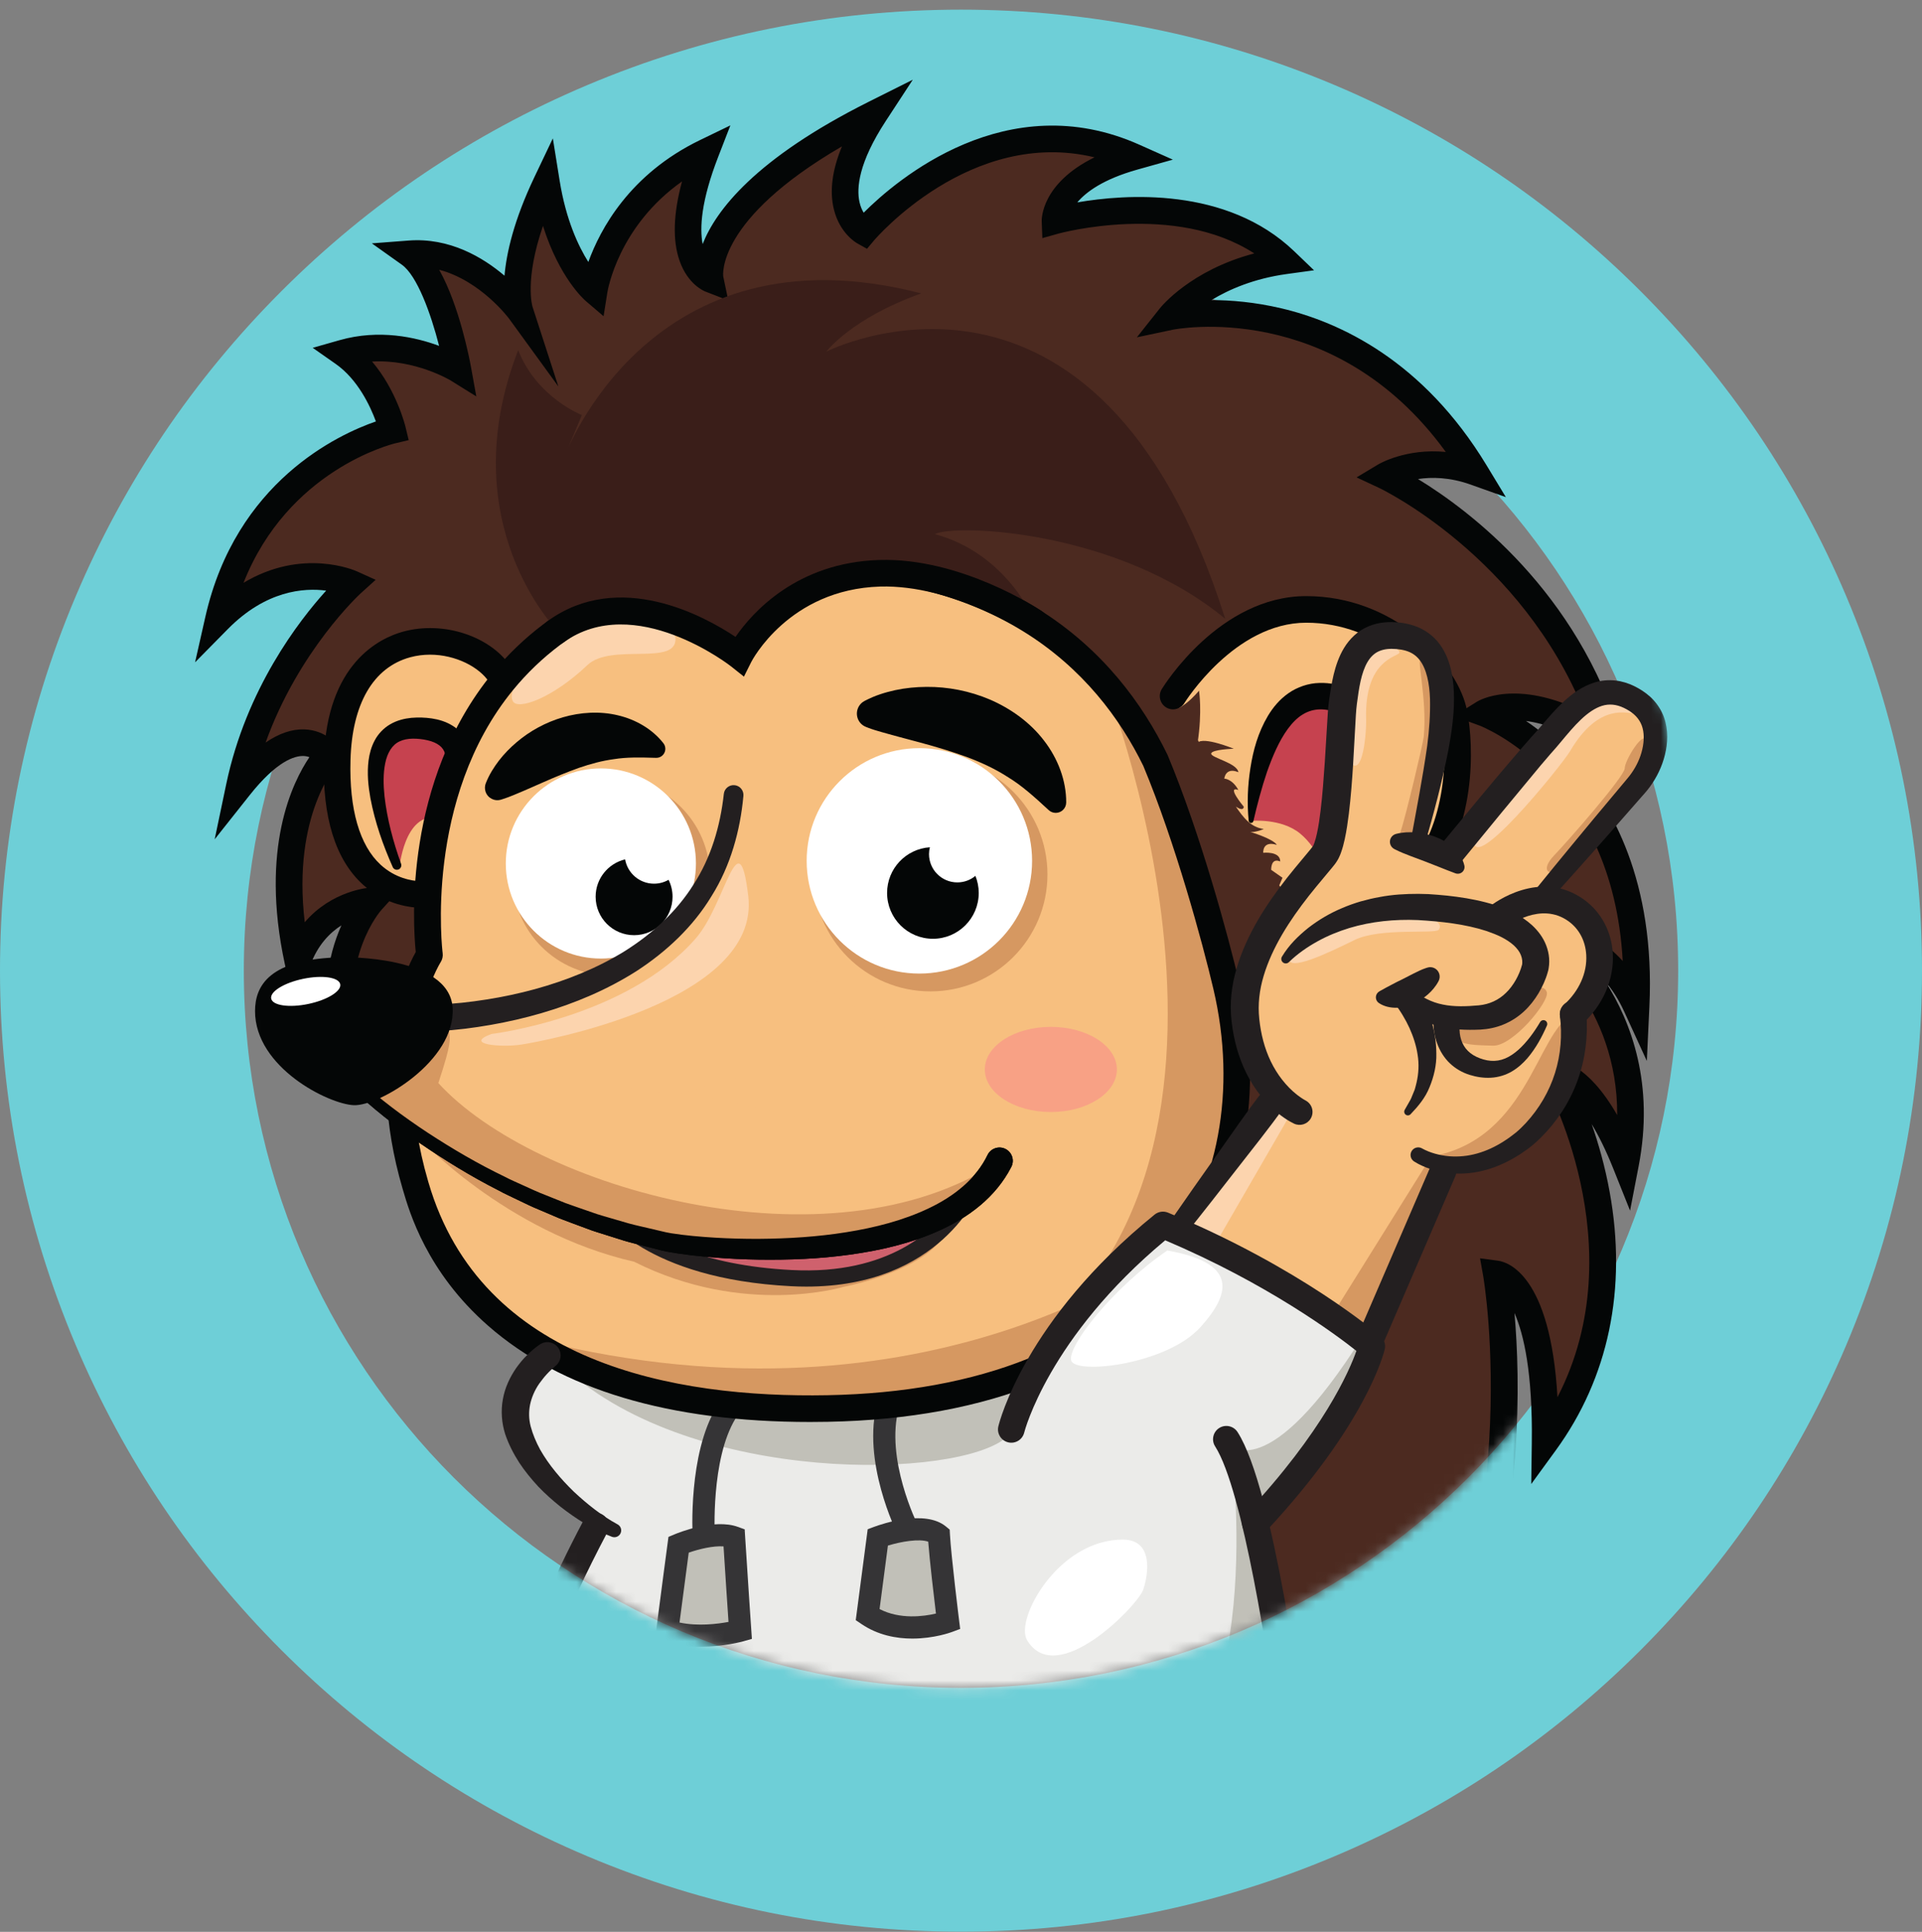 <svg width="195" height="196" viewBox="0 0 195 196" fill="none" xmlns="http://www.w3.org/2000/svg">
<rect x="0" y="0" width="195" height="196" fill="#808080" stroke="none"/>
<path d="M97.5 0.979C84.349 0.979 71.576 3.561 59.541 8.651C47.927 13.563 37.503 20.59 28.557 29.536C19.611 38.482 12.584 48.907 7.672 60.52C2.58 72.556 0 85.328 0 98.479C0 111.631 2.58 124.401 7.672 136.438C12.584 148.051 19.611 158.476 28.557 167.422C37.503 176.368 47.927 183.394 59.541 188.306C71.576 193.397 84.349 195.979 97.5 195.979C110.651 195.979 123.422 193.397 135.458 188.306C147.071 183.394 157.496 176.368 166.442 167.422C175.388 158.476 182.415 148.051 187.327 136.438C192.418 124.401 194.999 111.631 194.999 98.479C194.999 85.328 192.418 72.556 187.327 60.52C182.415 48.907 175.388 38.482 166.442 29.536C157.496 20.59 147.071 13.563 135.458 8.651C123.422 3.561 110.651 0.979 97.5 0.979ZM97.5 25.716C137.685 25.716 170.262 58.293 170.262 98.479C170.262 138.665 137.685 171.241 97.5 171.241C57.314 171.241 24.737 138.665 24.737 98.479C24.737 58.293 57.314 25.716 97.5 25.716Z" fill="#6ECFD7"/>
<mask id="mask0_47_149" style="mask-type:luminance" maskUnits="userSpaceOnUse" x="16" y="5" width="156" height="167">
<path d="M170.261 98.479C170.261 104.643 169.495 110.629 168.052 116.346C166.034 124.342 164.502 152.299 156.912 154.901C151.553 156.738 155.894 141.946 154.6 143.583C141.272 160.432 120.649 171.241 97.499 171.241C57.314 171.241 24.737 138.665 24.737 98.479C22.098 89.547 -15.542 9.675 95.591 5.54C161.505 8.527 175.285 81.883 170.261 98.479Z" fill="white"/>
</mask>
<g mask="url(#mask0_47_149)">
<path d="M51.47 105.67C51.47 105.67 43.533 97.226 35.535 108.048C32.145 97.537 37.714 91.392 37.714 91.392C37.714 91.392 32.301 91.725 30.208 97.484C27.085 82.966 33.276 76.587 33.276 76.587C33.276 76.587 30.291 72.243 24.273 79.835C26.94 67.113 35.68 59.207 35.68 59.207C35.68 59.207 28.831 56.104 22.15 62.88C25.746 46.969 39.836 43.653 39.836 43.653C39.836 43.653 38.585 38.442 34.824 35.811C40.983 34.061 46.456 37.467 46.456 37.467C46.456 37.467 44.747 28.026 41.548 25.752C48.173 25.245 52.749 31.548 52.749 31.548C52.749 31.548 51.241 27.357 55.445 18.53C56.716 26.432 60.283 29.491 60.283 29.491C60.283 29.491 61.694 20.225 71.605 15.429C67.318 26.487 72.058 28.325 72.058 28.325C72.058 28.325 70.461 20.689 88.743 11.532C82.704 20.766 87.647 23.521 87.647 23.521C87.647 23.521 99.754 9.091 115.033 15.908C106.877 18.198 107.037 22.398 107.037 22.398C107.037 22.398 121.812 18.256 130.371 26.466C122.337 27.573 118.726 32.129 118.726 32.129C118.726 32.129 137.669 28.121 149.658 47.894C144.327 45.996 140.504 48.287 140.504 48.287C140.504 48.287 157.464 56.175 163.245 75.302C154.867 69.651 150.555 72.34 150.555 72.34C150.555 72.34 167.107 78.393 165.995 102.033C162.828 95.13 156.884 94.812 156.884 94.812C156.884 94.812 167.84 102.972 164.928 118.059C161.252 108.862 157.805 108.951 157.805 108.951C157.805 108.951 169.306 129.121 156.759 146.343C156.971 129.931 151.813 129.246 151.813 129.246C151.813 129.246 157.283 159.994 139.828 184.178C140.464 176.624 137.184 172.249 137.184 172.249C137.184 172.249 138.502 186.878 126.449 195.038C129.277 186.517 126.016 184.834 126.016 184.834C126.016 184.834 90.43 110.317 51.47 105.67Z" fill="#4C2A20"/>
<path d="M127.08 183.939C127.926 184.636 129.505 186.627 128.743 191.437C136.713 183.659 135.851 172.493 135.84 172.367L135.43 167.662L138.263 171.439C138.379 171.594 140.569 174.579 141.13 179.794C155.156 156.973 150.535 129.769 150.484 129.482L150.161 127.665L151.99 127.908C152.943 128.035 157.306 129.303 158.016 141.754C165.969 126.36 156.736 109.799 156.633 109.62L155.517 107.662L157.771 107.602C158.383 107.587 161.036 107.845 164.075 113.13C164.136 102.094 156.447 96.17 156.077 95.891L152.534 93.228L156.957 93.464C157.173 93.476 161.225 93.745 164.636 97.498C163.608 78.778 150.236 73.66 150.091 73.607L147.494 72.658L149.841 71.195C150.021 71.082 153.813 68.82 160.754 72.275C154.381 56.421 140.088 49.581 139.934 49.51L137.635 48.434L139.811 47.129C139.952 47.045 142.656 45.466 146.685 45.852C135.326 30.216 119.176 33.413 119.005 33.449L115.343 34.223L117.669 31.29C117.809 31.113 120.81 27.411 127.254 25.713C119.203 20.483 107.53 23.661 107.401 23.697L105.754 24.159L105.689 22.449C105.681 22.268 105.617 18.627 111.046 15.962C98.485 12.931 88.786 24.262 88.681 24.387L87.964 25.242L86.991 24.699C86.809 24.598 85.193 23.637 84.603 21.241C84.149 19.4 84.425 17.262 85.421 14.853C72.613 22.298 73.366 27.988 73.378 28.048L73.887 30.481L71.57 29.583C71.39 29.513 69.782 28.831 68.952 26.472C68.222 24.402 68.305 21.698 69.196 18.406C62.758 22.955 61.665 29.39 61.616 29.698L61.238 32.084L59.404 30.516C59.274 30.404 56.749 28.185 55.09 22.921C53.199 28.407 54.015 31.079 54.025 31.111L56.649 39.208L51.656 32.34C51.623 32.295 48.78 28.478 44.559 27.37C46.609 31.025 47.642 36.45 47.783 37.227L48.325 40.221L45.742 38.613C45.702 38.587 42.138 36.434 37.749 36.682C40.221 39.582 41.103 43.15 41.148 43.337L41.465 44.655L40.146 44.966C39.658 45.082 29.215 47.717 24.708 59.13C30.684 55.549 35.973 57.859 36.236 57.978L38.111 58.827L36.585 60.208C36.513 60.273 30.293 66.007 26.948 75.338C28.303 74.407 29.622 73.959 30.884 74.003C33.127 74.079 34.266 75.645 34.389 75.823L35.014 76.734L34.245 77.527C34.199 77.576 29.619 82.573 30.919 93.567C33.678 90.333 37.429 90.058 37.631 90.045L40.941 89.841L38.714 92.297C38.53 92.503 34.542 97.114 36.174 105.18C38.536 102.699 41.111 101.362 43.854 101.201C47.925 100.961 51.047 103.436 52.084 104.388C68.504 106.562 86.12 120.63 104.449 146.208C117.156 163.941 125.841 181.401 127.08 183.939ZM123.918 198.382L125.168 194.613C127.36 188.011 125.608 186.23 125.361 186.019L124.892 185.84L124.797 185.415C124.709 185.229 115.778 166.645 102.233 147.749C89.836 130.456 70.939 109.35 51.31 107.01L50.822 106.951L50.489 106.596C50.411 106.515 47.621 103.663 43.991 103.896C41.41 104.057 38.93 105.724 36.62 108.85L35.058 110.964L34.251 108.462C32.134 101.898 33.285 96.918 34.637 93.882C33.457 94.636 32.225 95.885 31.476 97.945L29.875 102.352L28.889 97.768C26.37 86.061 29.673 79.354 31.393 76.818C31.21 76.75 30.995 76.703 30.747 76.7C29.893 76.693 28.092 77.189 25.331 80.673L21.78 85.153L22.952 79.558C24.982 69.88 30.336 62.963 33.093 59.923C30.825 59.624 26.975 59.909 23.111 63.828L19.792 67.194L20.834 62.584C23.935 48.861 34.332 44.074 38.137 42.758C37.562 41.195 36.3 38.49 34.05 36.916L31.725 35.288L34.456 34.512C38.475 33.369 42.187 34.212 44.55 35.09C43.713 31.811 42.319 27.955 40.765 26.852L37.726 24.691L41.444 24.406C45.62 24.084 49.011 26.122 51.185 27.973C51.383 25.661 52.135 22.342 54.227 17.951L56.09 14.04L56.777 18.316C57.419 22.312 58.684 24.986 59.691 26.581C60.889 23.263 63.88 17.668 71.017 14.214L74.102 12.721L72.864 15.916C71.132 20.382 70.973 23.119 71.288 24.765C72.617 21.367 76.616 16.096 88.139 10.325L92.61 8.087L89.873 12.271C87.096 16.516 86.887 19.091 87.202 20.504C87.301 20.952 87.459 21.306 87.625 21.579C90.956 18.25 102.142 8.679 115.583 14.676L118.993 16.197L115.398 17.206C111.939 18.177 110.187 19.478 109.299 20.533C114.111 19.701 124.44 18.909 131.305 25.492L133.317 27.423L130.554 27.802C127.205 28.264 124.677 29.372 122.913 30.444C124.846 30.45 127.288 30.642 130.006 31.283C135.945 32.684 144.377 36.58 150.813 47.194L152.779 50.437L149.206 49.165C147.081 48.407 145.243 48.391 143.865 48.601C149.057 51.767 160.021 59.975 164.537 74.912L165.634 78.541L162.491 76.421C159.234 74.224 156.674 73.39 154.826 73.147C156.282 74.136 158.002 75.528 159.698 77.421C163.514 81.687 167.939 89.429 167.343 102.097L167.082 107.639L164.769 102.596C164.213 101.384 163.566 100.399 162.886 99.599C165.521 103.738 167.853 110.021 166.252 118.313L165.381 122.828L163.675 118.558C162.913 116.652 162.173 115.184 161.489 114.054C162.164 115.987 162.839 118.325 163.314 120.948C165.092 130.735 163.202 139.791 157.849 147.139L155.356 150.563L155.409 146.326C155.5 139.3 154.605 135.385 153.654 133.215C153.947 136.55 154.174 141.649 153.711 147.746C152.956 157.689 150.123 172.221 140.922 184.967L138.076 188.911L138.484 184.064C138.668 181.888 138.501 179.992 138.184 178.415C137.332 183.656 134.741 191.053 127.205 196.156L123.918 198.382Z" fill="#040606"/>
<path d="M43.422 90.738C43.422 90.738 33.809 91.936 34.211 77.089C34.612 62.241 47.585 63.445 50.796 68.528C54.008 73.611 43.422 90.738 43.422 90.738Z" fill="#F7BF7F"/>
<path d="M43.628 66.42C42.957 66.42 42.275 66.505 41.604 66.688C37.86 67.718 35.713 71.424 35.559 77.126C35.424 82.102 36.48 85.768 38.613 87.732C40.1 89.101 41.773 89.371 42.653 89.409C46.781 82.568 51.501 72.171 49.655 69.249C48.669 67.687 46.233 66.42 43.628 66.42ZM42.931 92.109C41.734 92.109 39.125 91.841 36.834 89.762C34.039 87.226 32.702 82.95 32.862 77.053C33.125 67.268 38.563 64.726 40.888 64.086C45.044 62.944 49.897 64.579 51.937 67.807C55.422 73.325 46.411 88.469 44.569 91.448L44.23 91.998L43.588 92.077C43.552 92.082 43.314 92.109 42.931 92.109Z" fill="#040606"/>
<path d="M44.474 82.951C44.474 82.951 49.986 72.716 42.504 73.879C33.318 75.305 40.498 88.236 40.498 88.236C40.498 88.236 40.961 82.346 44.474 82.951Z" fill="#C6424F"/>
<path d="M39.847 87.973C38.853 85.733 38.046 83.436 37.581 80.985C37.362 79.758 37.226 78.488 37.393 77.15C37.482 76.485 37.657 75.793 38.011 75.132C38.354 74.469 38.925 73.863 39.605 73.474C40.286 73.079 41.031 72.9 41.736 72.83C42.453 72.773 43.102 72.789 43.806 72.891C44.5 72.994 45.241 73.204 45.945 73.646C46.649 74.08 47.256 74.811 47.556 75.601C47.869 76.393 47.932 77.183 47.908 77.91C47.879 78.642 47.755 79.326 47.59 79.982C47.421 80.637 47.209 81.265 46.966 81.875C46.715 82.495 46.468 83.052 46.118 83.691C45.702 84.454 44.746 84.735 43.984 84.319C43.22 83.902 42.939 82.947 43.356 82.184L43.424 82.07L43.435 82.052C43.698 81.658 43.99 81.139 44.227 80.662C44.47 80.174 44.684 79.676 44.857 79.179C45.202 78.197 45.363 77.165 45.157 76.474C45.056 76.129 44.887 75.867 44.591 75.635C44.296 75.405 43.875 75.221 43.391 75.11C42.913 74.995 42.354 74.937 41.873 74.941C41.383 74.951 40.926 75.035 40.549 75.216C39.793 75.553 39.293 76.383 39.084 77.432C38.869 78.471 38.89 79.63 39.011 80.775C39.268 83.077 39.891 85.404 40.684 87.618L40.691 87.635C40.775 87.873 40.653 88.132 40.416 88.217C40.191 88.297 39.943 88.189 39.847 87.973Z" fill="#040606"/>
<path d="M38.303 163.246C33.479 163.092 31.642 170.824 31.413 176.183C31.182 181.542 39.374 182.307 42.283 182.154C44.121 183.73 52.618 182.971 52.618 182.971L56.208 165.465C56.208 165.465 56.782 162.978 50.865 162.387L52.428 162.306C52.428 162.306 50.857 156.777 47.221 156.584C43.585 156.394 37.805 163.053 37.805 163.053L38.303 163.246Z" fill="#F7BF7F"/>
<path d="M41.893 169.284C41.997 168.4 42.187 167.639 42.458 166.844C42.728 166.062 43.085 165.298 43.556 164.583C44.025 163.869 44.619 163.208 45.331 162.676C46.046 162.147 46.873 161.751 47.733 161.537C48.59 161.322 49.475 161.272 50.316 161.322L51.514 161.425C51.917 161.488 52.318 161.526 52.724 161.61C53.534 161.765 54.359 161.99 55.185 162.396C55.391 162.505 55.597 162.606 55.799 162.758C55.9 162.83 56.002 162.895 56.102 162.975L56.393 163.24C56.77 163.615 57.121 164.116 57.268 164.754C57.305 164.912 57.325 165.077 57.33 165.257C57.331 165.344 57.331 165.437 57.317 165.547L57.305 165.64L57.29 165.721L57.276 165.791L57.169 166.354L56.953 167.48L56.523 169.731L55.662 174.236L53.94 183.242C53.827 183.833 53.339 184.257 52.77 184.313L52.738 184.315L52.737 184.316C51.821 184.392 50.943 184.44 50.042 184.472C49.147 184.503 48.247 184.513 47.34 184.492C46.431 184.471 45.515 184.421 44.569 184.294C44.095 184.227 43.612 184.143 43.102 184.003C42.592 183.847 42.048 183.692 41.405 183.179L42.354 183.503C40.711 183.568 39.166 183.434 37.588 183.137C36.023 182.827 34.437 182.363 32.944 181.409C32.203 180.934 31.496 180.292 30.954 179.479C30.422 178.657 30.108 177.662 30.067 176.708C30.066 176.481 30.058 176.211 30.069 176.021L30.102 175.438C30.128 175.05 30.159 174.663 30.2 174.277C30.279 173.505 30.385 172.735 30.521 171.968C30.796 170.435 31.18 168.907 31.778 167.406C32.388 165.921 33.179 164.393 34.627 163.186C35.344 162.59 36.274 162.133 37.255 161.971C37.5 161.941 37.747 161.899 37.991 161.902L38.355 161.897L38.648 161.911C39.037 161.926 39.429 161.95 39.824 161.986C40.613 162.059 41.409 162.163 42.231 162.367C42.642 162.464 43.062 162.6 43.496 162.777C43.714 162.872 43.934 162.976 44.169 163.121C44.284 163.188 44.408 163.276 44.532 163.371L44.736 163.549C44.824 163.644 44.85 163.641 45.035 163.909C45.43 164.54 45.238 165.373 44.606 165.767C43.974 166.163 43.142 165.971 42.747 165.339C42.878 165.53 42.839 165.46 42.861 165.49L42.854 165.484L42.757 165.421C42.675 165.37 42.559 165.313 42.437 165.26C42.181 165.158 41.894 165.058 41.579 164.986C40.957 164.831 40.274 164.738 39.582 164.674C39.237 164.642 38.887 164.621 38.532 164.607L38.268 164.595L38.074 164.599C37.944 164.593 37.823 164.623 37.7 164.632C37.214 164.719 36.757 164.927 36.329 165.279C35.465 165.981 34.783 167.157 34.283 168.411C33.778 169.675 33.427 171.047 33.178 172.44C33.054 173.138 32.956 173.844 32.885 174.551C32.847 174.905 32.818 175.26 32.795 175.614L32.766 176.144C32.756 176.326 32.767 176.428 32.762 176.574C32.79 177.107 32.946 177.574 33.215 178.005C33.503 178.428 33.906 178.822 34.417 179.148C35.437 179.808 36.753 180.228 38.099 180.487C39.443 180.745 40.882 180.863 42.212 180.807L42.269 180.804C42.61 180.791 42.928 180.917 43.161 181.13C43.204 181.17 43.502 181.32 43.829 181.404C44.163 181.496 44.545 181.566 44.936 181.62C45.725 181.727 46.561 181.775 47.401 181.794C48.244 181.814 49.096 181.803 49.95 181.775C50.799 181.745 51.669 181.696 52.498 181.628L52.499 181.627L51.297 182.701L53.261 173.727L54.243 169.241L54.733 166.998L54.979 165.876L55.102 165.315L55.118 165.245L55.12 165.23L55.116 165.255L55.112 165.277V165.281L55.106 165.216C55.086 165.103 55.003 164.941 54.845 164.775L54.717 164.649L54.555 164.528C54.456 164.443 54.318 164.375 54.188 164.301C53.649 164.017 52.993 163.803 52.306 163.656C51.966 163.575 51.604 163.532 51.254 163.466L50.169 163.345C49.484 163.285 48.824 163.31 48.193 163.449C47.563 163.588 46.979 163.852 46.452 164.216C45.929 164.585 45.468 165.063 45.083 165.617C44.697 166.17 44.382 166.792 44.136 167.448C43.89 168.093 43.698 168.823 43.607 169.457L43.599 169.506C43.531 169.977 43.095 170.303 42.625 170.235C42.162 170.169 41.84 169.745 41.893 169.284Z" fill="#231F20"/>
<path d="M37.804 164.403C37.491 164.403 37.176 164.295 36.921 164.073C36.358 163.584 36.298 162.732 36.786 162.17C37.41 161.449 42.928 155.233 47.079 155.233L47.292 155.238C51.839 155.478 53.65 161.674 53.725 161.938C53.928 162.655 53.512 163.401 52.795 163.604C52.081 163.808 51.333 163.392 51.128 162.675C51.116 162.631 49.732 158.068 47.15 157.932L47.056 157.93C44.975 157.93 41.012 161.418 38.824 163.938C38.558 164.245 38.182 164.403 37.804 164.403Z" fill="#231F20"/>
<path d="M81.946 207.15L73.128 230.576L48.401 229.619C48.401 229.619 43.157 227.859 43.885 222.5C44.612 217.14 49.233 210.495 56.21 208.99C56.836 204.746 58.334 194.576 58.334 194.576L56.21 188.49C56.21 188.49 44.871 182.83 52.608 178.166C53.342 171.752 56.075 161.491 60.047 155.555C59.08 152.489 51.2 149.388 52.557 141.81C53.913 134.232 80.325 126.192 80.325 126.192L117.99 124.279L139.177 136.585C139.177 136.585 136.555 145.528 128.019 153.831C127.678 155.899 130.695 173.198 130.695 173.198H133.148C133.148 173.198 136.883 177.494 130.946 181.872C131.078 185.519 131.563 186.136 128.165 194.576C128.784 200.834 129.55 207.15 129.55 207.15L131.471 208.99C131.471 208.99 141.323 210.362 143.264 221.159C145.205 231.954 132.462 229.98 132.462 229.98L114.259 230.576L105.301 207.15C105.301 207.15 103.204 209.6 81.946 207.15Z" fill="#F7BF7F"/>
<path d="M56.166 188.418C56.166 188.418 44.827 182.757 52.564 178.095C53.298 171.68 56.032 161.419 60.003 155.483C59.037 152.417 51.157 149.316 52.513 141.738C53.869 134.159 80.281 126.12 80.281 126.12L117.946 124.206L139.133 136.513C139.133 136.513 136.511 145.456 127.975 153.759C127.635 155.827 130.651 173.125 130.651 173.125H133.104C133.104 173.125 136.839 177.422 130.902 181.8C113.636 200.844 56.166 188.418 56.166 188.418Z" fill="#EBEBE9"/>
<path d="M57.326 138.823C57.326 138.823 72.854 145.324 84.797 143.593C96.739 141.861 103.193 141.041 103.986 140.532C104.194 141.611 108.148 140.361 102.179 145.771C97.428 150.078 70.443 150.767 57.326 138.823Z" fill="#C1C0B8"/>
<path d="M43.574 96.886C43.574 96.886 37.881 105.656 42.129 120.181C43.306 124.206 48.523 143.571 83.971 142.902C119.419 142.233 128.989 119.467 124.421 100.031C123.472 95.994 120.669 85.399 117.227 77.153C112.166 66.77 101.193 55.734 77.406 57.293C38.624 59.834 43.574 96.886 43.574 96.886Z" fill="#F7BF7F"/>
<path d="M70.279 156.013C70.258 155.667 69.808 147.496 72.704 142.75L74.624 143.921C72.097 148.063 72.519 155.802 72.524 155.879L70.279 156.013Z" fill="#353436"/>
<path d="M91.104 155.735C90.952 155.43 87.367 148.213 89.034 142.242L91.2 142.846C89.764 147.987 93.079 154.656 93.112 154.723L91.104 155.735Z" fill="#353436"/>
<path d="M54.481 135.939C54.481 135.939 59.787 142.64 79.17 142.918C113.849 143.417 119.019 126.598 119.019 126.598C119.019 126.598 94.65 146.021 54.481 135.939Z" fill="#D69861"/>
<path d="M58.525 64.215C61.688 62.464 68.429 63.198 68.53 64.735C68.721 67.642 62.003 65.186 59.598 67.476C56.063 70.841 52.445 72.139 52.008 71.1C51.25 69.297 55.517 65.881 58.525 64.215Z" fill="#FCD4AE"/>
<path d="M97.945 140.459C97.945 140.459 116.007 141.64 122.362 123.326C131.809 96.096 112.112 69.334 112.112 69.334C112.112 69.334 133.461 123.326 97.945 140.459Z" fill="#D69861"/>
<path d="M44.708 97.618C44.653 97.704 39.421 106.116 43.424 119.802L43.467 119.952C48.822 138.335 68.435 141.847 83.946 141.553C99.489 141.259 111.254 136.537 117.968 127.896C123.635 120.601 125.509 110.557 123.107 100.34C121.99 95.586 119.236 85.477 115.998 77.71C111.328 68.156 100.858 57.107 77.494 58.639C66.195 59.379 57.64 63.197 52.07 69.986C42.971 81.076 44.891 96.554 44.912 96.709C44.953 97.026 44.88 97.349 44.708 97.618ZM82.186 144.269C67.898 144.269 56.914 140.986 49.517 134.501C43.309 129.058 41.542 122.991 40.877 120.707L40.834 120.561C36.943 107.258 41.056 98.603 42.181 96.59C41.893 93.749 40.944 79.31 49.968 68.294C56.031 60.893 65.232 56.738 77.318 55.946C102.203 54.317 113.416 66.257 118.441 76.562L118.473 76.633C121.785 84.568 124.596 94.88 125.734 99.723C128.323 110.737 126.269 121.61 120.099 129.551C112.867 138.858 100.383 143.942 83.997 144.251C83.388 144.263 82.784 144.269 82.186 144.269Z" fill="#040606"/>
<path d="M119.019 70.623C119.019 70.623 124.407 61.829 132.526 61.829C140.424 61.829 146.369 67.725 147.439 72.007C148.509 76.287 149.178 93.275 132.19 94.078" fill="#F7BF7F"/>
<path d="M132.189 95.427C131.473 95.427 130.876 94.863 130.842 94.14C130.806 93.396 131.381 92.764 132.126 92.729C137.181 92.49 140.98 90.707 143.416 87.431C147.085 82.496 146.829 75.128 146.13 72.334C145.194 68.592 139.812 63.178 132.526 63.178C125.247 63.178 120.219 71.245 120.168 71.326C119.78 71.962 118.949 72.162 118.314 71.772C117.678 71.382 117.478 70.552 117.868 69.917C118.104 69.532 123.753 60.479 132.526 60.479C141.283 60.479 147.574 66.984 148.748 71.679C149.384 74.222 150.168 82.872 145.581 89.041C142.64 92.998 138.156 95.145 132.253 95.425L132.189 95.427Z" fill="#040606"/>
<path d="M134.727 88.994C138.87 88.191 141.821 83.911 141.955 80.656C142.088 77.401 140.46 71.412 134.727 70.669C127.508 69.732 126.928 83.287 126.928 83.287C126.928 83.287 129.983 82.974 131.922 84.58C133.861 86.185 134.727 88.994 134.727 88.994Z" fill="#C6424F"/>
<path d="M126.689 83.277C126.51 81.492 126.583 79.705 126.863 77.915C127.142 76.129 127.633 74.326 128.64 72.628C129.147 71.787 129.812 70.966 130.717 70.336C131.613 69.703 132.753 69.315 133.859 69.291C134.41 69.272 134.961 69.324 135.443 69.433C135.691 69.485 135.942 69.52 136.187 69.591L136.919 69.833C137.167 69.904 137.397 70.022 137.631 70.135C137.86 70.254 138.104 70.348 138.319 70.492L138.966 70.921C139.184 71.061 139.365 71.246 139.564 71.409C139.762 71.573 139.953 71.743 140.119 71.937C140.29 72.125 140.47 72.307 140.63 72.503C140.932 72.905 141.233 73.31 141.47 73.745C141.967 74.602 142.35 75.506 142.609 76.432C142.878 77.356 143.043 78.302 143.095 79.26L143.115 79.984L143.087 80.718C143.055 80.974 143.03 81.232 142.988 81.482C142.933 81.728 142.884 81.975 142.822 82.217C142.556 83.177 142.125 84.05 141.614 84.854C141.102 85.658 140.49 86.388 139.793 87.024C138.423 88.309 136.643 89.19 134.802 89.384C134.584 89.407 134.387 89.249 134.364 89.03C134.345 88.839 134.462 88.665 134.637 88.609L134.652 88.604C136.232 88.092 137.59 87.124 138.623 85.888C139.639 84.654 140.428 83.194 140.706 81.704C140.739 81.52 140.76 81.338 140.789 81.156L140.82 80.62L140.802 80.046L140.744 79.464C140.639 78.686 140.457 77.914 140.217 77.173C139.98 76.427 139.643 75.726 139.24 75.093C138.844 74.452 138.361 73.892 137.814 73.431C137.279 72.954 136.648 72.62 135.985 72.365L135.477 72.195C135.304 72.143 135.12 72.124 134.943 72.085C134.575 72.002 134.251 71.969 133.932 71.972C133.296 71.984 132.714 72.152 132.162 72.492C131.608 72.825 131.103 73.348 130.654 73.959C129.756 75.192 129.104 76.741 128.543 78.327C128.003 79.927 127.558 81.601 127.167 83.297L127.165 83.307C127.135 83.437 127.005 83.518 126.875 83.489C126.772 83.464 126.7 83.377 126.689 83.277Z" fill="#040606"/>
<path d="M118.97 124.851L128.841 111.998V110.16L126.281 104.298L127.022 98.03L132.024 89.552L134.798 85.722L136.292 70.244L138.428 65.395L141.6 63.876L144.804 64.948L146.418 69.158L145.293 80.106L143.72 85.848L146.462 86.795L150.84 82.167L160.151 71.544L164.767 70.5L167.587 72.934L166.807 78.609L155.441 91.446L160.065 92.008L162.293 97.119L159.678 104.139L158.84 110.561L153.843 116.145L148.069 118.2L145.978 118.787L138.299 135.939L118.97 124.851Z" fill="#F7BF7F"/>
<path d="M144.126 117.485C144.126 117.485 149.112 119.254 152.761 116.823C156.41 114.39 160.048 109.642 159.606 102.92C155.815 104.546 155.075 116.374 144.126 117.485Z" fill="#D69861"/>
<path d="M145.978 118.787L138.68 135.939L134.445 134.575L144.805 117.966L145.978 118.787Z" fill="#D69861"/>
<path d="M128.836 112.355L130.787 113.274L122.52 127.57L118.673 125.446L128.836 112.355Z" fill="#FCD4AE"/>
<path d="M130.787 97.119C130.787 97.119 134.363 92.776 140.212 92.661C146.06 92.546 146.356 93.867 145.978 94.327C145.601 94.786 140.032 94.096 137.448 95.359C134.864 96.623 130.501 98.763 130.787 97.119Z" fill="#FCD4AE"/>
<path d="M136.292 76.068C136.292 76.068 135.993 69.314 138.08 66.938C140.166 64.563 142.191 65.847 141.962 66.25C141.732 66.651 138.424 66.977 138.602 72.968C138.651 74.598 138.123 80.49 136.292 76.068Z" fill="#FCD4AE"/>
<path d="M149.602 84.853C149.602 84.853 159.019 71.743 162.049 70.841C165.08 69.939 166.112 72.105 165.703 72.322C165.295 72.541 162.32 71.056 159.284 76.224C158.458 77.631 148.799 89.57 149.602 84.853Z" fill="#FCD4AE"/>
<path d="M167.017 75.149C167.017 75.149 167.201 77.618 165.788 79.225C164.376 80.834 159.955 86.805 158.52 87.953C157.084 89.102 156.248 88.278 157.671 86.795C159.094 85.312 164.843 78.747 164.839 77.953C164.835 77.159 166.73 74.059 167.017 75.149Z" fill="#D69861"/>
<path d="M144.252 66.852C144.252 66.852 146.664 70.9 145.79 75.149C145.404 77.024 143.992 83.397 143.25 84.929C142.508 86.461 141.453 86.318 142.045 84.56C142.636 82.802 144.388 75.392 144.449 74.752C144.835 70.756 143.552 66.242 144.252 66.852Z" fill="#D69861"/>
<path d="M147.241 103.694C147.241 103.694 153.4 103.576 154.118 101.925C154.835 100.272 156.652 99.704 156.935 100.661C157.218 101.618 153.467 106.163 151.476 106.091C149.486 106.02 146.641 106.154 147.241 103.694Z" fill="#D69861"/>
<path d="M130.322 112.268C128.768 114.476 127.058 116.569 125.406 118.706L122.913 121.9L120.401 125.079C120.051 125.521 119.409 125.596 118.966 125.246C118.541 124.911 118.458 124.301 118.762 123.861L121.077 120.537L123.412 117.226C124.981 115.027 126.49 112.785 128.154 110.658C128.615 110.071 129.463 109.968 130.049 110.428C130.617 110.872 130.731 111.683 130.322 112.268Z" fill="#231F20"/>
<path d="M139.259 136.739C139.081 136.739 138.899 136.704 138.725 136.628C138.04 136.332 137.725 135.539 138.02 134.855L145.179 118.252C145.474 117.568 146.269 117.252 146.953 117.548C147.636 117.843 147.952 118.637 147.658 119.322L140.498 135.924C140.278 136.433 139.781 136.739 139.259 136.739Z" fill="#231F20"/>
<path d="M143.111 85.4C143.709 82.152 144.343 78.88 144.802 75.661C145.01 74.063 145.121 72.445 145.083 70.903C145.035 69.377 144.743 67.849 144.009 66.934C143.648 66.48 143.196 66.186 142.621 66.017C142.068 65.856 141.304 65.784 140.722 65.854C140.121 65.93 139.65 66.133 139.267 66.496C138.88 66.857 138.567 67.402 138.337 68.052C138.105 68.701 137.953 69.437 137.834 70.212L137.664 71.422C137.618 71.747 137.59 72.155 137.562 72.554L137.283 77.515C137.182 79.186 137.054 80.859 136.85 82.556C136.743 83.406 136.625 84.257 136.432 85.144C136.337 85.586 136.221 86.04 136.041 86.538C135.992 86.664 135.95 86.784 135.879 86.928L135.78 87.134L135.642 87.368L135.5 87.582L135.389 87.728L135.174 87.999L133.574 89.92C133.056 90.548 132.557 91.179 132.078 91.822C131.121 93.106 130.244 94.436 129.523 95.819C128.804 97.202 128.234 98.641 127.93 100.098C127.783 100.828 127.705 101.558 127.703 102.279C127.703 102.982 127.788 103.754 127.92 104.499C128.188 105.983 128.685 107.409 129.46 108.651C129.842 109.274 130.297 109.847 130.799 110.363C131.052 110.619 131.319 110.859 131.597 111.077C131.736 111.187 131.878 111.288 132.019 111.384L132.228 111.517L132.389 111.61L132.509 111.679C133.136 112.042 133.35 112.845 132.987 113.472C132.643 114.067 131.899 114.288 131.288 114.001C131.106 113.913 131.022 113.865 130.902 113.798C130.791 113.735 130.685 113.671 130.582 113.606C130.376 113.473 130.177 113.338 129.987 113.195C129.604 112.91 129.245 112.603 128.909 112.276C128.234 111.624 127.646 110.891 127.148 110.109C126.142 108.545 125.51 106.787 125.165 105.015C124.996 104.13 124.88 103.248 124.869 102.291C124.86 101.354 124.961 100.427 125.142 99.528C125.513 97.733 126.184 96.061 126.991 94.501C127.8 92.939 128.759 91.49 129.779 90.112C130.788 88.739 131.926 87.419 132.938 86.194L133.11 85.976L133.186 85.875L133.214 85.828L133.236 85.794L133.27 85.718L133.345 85.535C133.446 85.252 133.542 84.902 133.619 84.533C133.779 83.799 133.891 83.003 133.987 82.208C134.179 80.61 134.296 78.974 134.409 77.332L134.715 72.355C134.749 71.927 134.776 71.507 134.847 71.011L135.043 69.759C135.19 68.899 135.377 68.001 135.716 67.091C136.053 66.189 136.559 65.236 137.4 64.467C138.232 63.687 139.378 63.245 140.424 63.15C140.953 63.088 141.457 63.113 141.948 63.158C142.423 63.204 142.943 63.309 143.443 63.475C144.453 63.798 145.437 64.485 146.07 65.363C146.715 66.238 147.053 67.208 147.255 68.133C147.45 69.062 147.513 69.971 147.518 70.859C147.525 72.638 147.27 74.332 146.964 76.009C146.319 79.335 145.459 82.534 144.534 85.745C144.422 86.133 144.016 86.357 143.627 86.246C143.263 86.141 143.044 85.778 143.109 85.412L143.111 85.4Z" fill="#231F20"/>
<path d="M141.639 84.605C142.338 84.429 142.978 84.407 143.646 84.459C144.308 84.517 144.965 84.658 145.607 84.897C146.248 85.137 146.871 85.48 147.414 85.956C147.944 86.45 148.405 87.073 148.572 87.817C148.654 88.184 148.424 88.549 148.056 88.632C147.924 88.661 147.792 88.65 147.673 88.608L147.565 88.568C146.987 88.359 146.542 88.172 146.072 87.987C145.6 87.807 145.132 87.624 144.648 87.428L143.133 86.859C142.621 86.662 142.066 86.451 141.56 86.191L141.466 86.143C141.059 85.934 140.898 85.436 141.105 85.03C141.218 84.811 141.418 84.662 141.639 84.605Z" fill="#231F20"/>
<path d="M145.955 99.535C145.799 99.831 145.65 100.046 145.467 100.27C145.291 100.492 145.094 100.693 144.883 100.879C144.461 101.254 143.978 101.568 143.449 101.815C142.916 102.058 142.323 102.218 141.705 102.245C141.084 102.254 140.431 102.127 139.895 101.762C139.578 101.546 139.496 101.113 139.713 100.796C139.773 100.709 139.849 100.639 139.934 100.588L140.059 100.516C140.512 100.253 140.858 100.084 141.212 99.894C141.563 99.703 141.91 99.532 142.277 99.355L143.404 98.777C143.788 98.587 144.217 98.367 144.63 98.232L144.805 98.174C145.31 98.007 145.853 98.282 146.019 98.785C146.104 99.043 146.072 99.312 145.955 99.535Z" fill="#231F20"/>
<path d="M143.714 100.282C143.915 100.582 144.042 100.814 144.188 101.077C144.323 101.336 144.458 101.594 144.576 101.857C144.821 102.381 145.019 102.923 145.192 103.474C145.54 104.574 145.723 105.736 145.727 106.901C145.755 108.067 145.476 109.239 145.038 110.296C144.615 111.376 143.865 112.258 143.111 113.048C142.968 113.198 142.731 113.203 142.581 113.061C142.454 112.939 142.431 112.75 142.514 112.603L142.539 112.562L142.916 111.901C143.044 111.685 143.17 111.471 143.25 111.235L143.531 110.554C143.606 110.322 143.653 110.081 143.716 109.849C143.934 108.913 143.982 107.958 143.828 107.019C143.691 106.082 143.391 105.17 143 104.298C142.801 103.863 142.575 103.439 142.328 103.03C142.209 102.822 142.077 102.626 141.946 102.428C141.818 102.243 141.664 102.03 141.556 101.902C141.072 101.333 141.14 100.48 141.709 99.996C142.278 99.512 143.132 99.581 143.615 100.15L143.709 100.273L143.714 100.282Z" fill="#231F20"/>
<path d="M146.197 85.684C148.889 82.426 151.557 79.167 154.334 75.955C154.684 75.552 155.029 75.153 155.399 74.744L155.92 74.169L156.423 73.588C157.107 72.791 157.822 71.945 158.672 71.156C159.519 70.376 160.536 69.615 161.84 69.223C162.487 69.032 163.199 68.966 163.884 69.042C164.57 69.116 165.217 69.326 165.793 69.605C166.362 69.884 166.899 70.223 167.399 70.671C167.894 71.116 168.323 71.676 168.623 72.299C169.229 73.562 169.24 74.945 169.015 76.132C168.791 77.334 168.302 78.476 167.641 79.469C167.323 79.962 166.906 80.449 166.555 80.834L165.513 82.022C162.74 85.195 159.946 88.35 157.118 91.477C156.783 91.847 156.212 91.876 155.843 91.542C155.486 91.219 155.448 90.674 155.747 90.304C158.407 87.023 161.1 83.768 163.814 80.531L164.831 79.317C165.18 78.913 165.44 78.587 165.694 78.192C166.191 77.424 166.534 76.582 166.686 75.706C166.838 74.833 166.783 73.998 166.456 73.349C166.292 73.023 166.067 72.731 165.775 72.476C165.485 72.223 165.121 71.995 164.742 71.815C163.986 71.46 163.267 71.388 162.545 71.609C161.82 71.833 161.082 72.348 160.397 73.004C159.706 73.659 159.061 74.432 158.384 75.245L157.86 75.866L157.326 76.47C156.994 76.848 156.654 77.251 156.317 77.649C153.633 80.871 150.948 84.132 148.285 87.394L148.282 87.398C147.81 87.975 146.96 88.06 146.384 87.589C145.806 87.118 145.721 86.268 146.192 85.69L146.197 85.684Z" fill="#231F20"/>
<path d="M130.061 97.061C130.771 95.88 131.702 94.969 132.737 94.137C133.781 93.328 134.934 92.645 136.16 92.134C136.77 91.87 137.398 91.65 138.034 91.459C138.674 91.283 139.32 91.121 139.973 91.01C141.277 90.76 142.603 90.683 143.918 90.687L144.904 90.711L145.867 90.78C146.511 90.835 147.155 90.894 147.803 90.987C149.094 91.162 150.393 91.415 151.692 91.825C152.982 92.26 154.301 92.831 155.467 93.894C156.036 94.432 156.566 95.105 156.877 95.93C157.033 96.34 157.137 96.777 157.169 97.227C157.187 97.451 157.184 97.678 157.164 97.907C157.155 98.023 157.139 98.141 157.119 98.259L157.081 98.446C157.062 98.52 157.056 98.556 157.012 98.693L157.046 98.575C156.976 98.842 156.92 98.994 156.85 99.191C156.782 99.378 156.707 99.558 156.63 99.736C156.472 100.091 156.294 100.437 156.094 100.773C155.692 101.441 155.205 102.077 154.606 102.625C154.012 103.174 153.306 103.628 152.546 103.939C151.786 104.257 150.976 104.416 150.187 104.461C148.788 104.516 147.326 104.49 145.844 104.085C145.112 103.878 144.393 103.572 143.744 103.176C143.098 102.777 142.521 102.301 142.004 101.795C141.629 101.431 141.623 100.831 141.988 100.457C142.331 100.106 142.879 100.079 143.255 100.378L143.266 100.389C144.227 101.162 145.255 101.7 146.383 101.918C147.505 102.154 148.754 102.115 150.015 102.001C151.104 101.9 152.058 101.462 152.807 100.716C153.186 100.351 153.512 99.908 153.787 99.425C153.923 99.184 154.047 98.931 154.154 98.674C154.206 98.544 154.257 98.413 154.3 98.284C154.34 98.167 154.39 98.001 154.403 97.943L154.437 97.826L154.427 97.846L154.434 97.804L154.444 97.691C154.448 97.611 154.447 97.524 154.438 97.439C154.421 97.265 154.38 97.09 154.312 96.918C154.184 96.571 153.926 96.233 153.593 95.919C153.249 95.607 152.823 95.327 152.354 95.085C151.879 94.843 151.359 94.648 150.829 94.461C148.673 93.756 146.216 93.484 143.85 93.346C141.496 93.248 139.144 93.48 136.901 94.153C135.784 94.497 134.691 94.938 133.658 95.514C132.634 96.077 131.621 96.786 130.803 97.582L130.765 97.618C130.586 97.794 130.299 97.79 130.125 97.61C129.978 97.459 129.958 97.232 130.061 97.061Z" fill="#231F20"/>
<path d="M159.607 104.269C159.242 104.269 158.877 104.121 158.61 103.83C158.108 103.28 158.147 102.426 158.695 101.925C160.22 100.529 161.037 98.694 160.936 96.888C160.856 95.467 160.221 94.256 159.148 93.475C156.327 91.424 153.039 93.912 152.9 94.02C152.312 94.474 151.465 94.369 151.008 93.782C150.551 93.196 150.653 92.353 151.238 91.894C151.44 91.734 156.255 88.035 160.735 91.293C162.451 92.54 163.506 94.524 163.63 96.737C163.777 99.354 162.642 101.97 160.517 103.915C160.259 104.152 159.932 104.269 159.607 104.269Z" fill="#231F20"/>
<path d="M148.121 103.847L148.1 103.958L148.086 104.125C148.077 104.24 148.076 104.358 148.08 104.474C148.086 104.71 148.112 104.944 148.16 105.168C148.257 105.617 148.435 106.025 148.707 106.371C148.977 106.717 149.345 107.008 149.797 107.222C150.25 107.437 150.777 107.593 151.258 107.625C151.747 107.662 152.235 107.587 152.712 107.387C153.19 107.188 153.647 106.868 154.072 106.492C154.919 105.722 155.639 104.735 156.26 103.69C156.37 103.507 156.607 103.446 156.791 103.554C156.96 103.655 157.025 103.867 156.949 104.043C156.442 105.2 155.833 106.337 154.966 107.361C154.524 107.864 154.012 108.343 153.384 108.707C152.76 109.074 152.013 109.303 151.264 109.342C150.505 109.384 149.802 109.267 149.096 109.05C148.391 108.828 147.685 108.44 147.104 107.884C146.52 107.331 146.086 106.625 145.819 105.892C145.683 105.525 145.585 105.149 145.521 104.769C145.489 104.579 145.464 104.388 145.449 104.192C145.442 104.095 145.437 103.996 145.433 103.895C145.432 103.783 145.428 103.71 145.438 103.542C145.523 102.803 146.192 102.27 146.931 102.353C147.672 102.438 148.204 103.106 148.121 103.847Z" fill="#231F20"/>
<path d="M144.32 116.539C144.465 116.621 144.71 116.737 144.921 116.821C145.143 116.908 145.37 116.986 145.602 117.051C146.066 117.181 146.542 117.267 147.023 117.309C147.984 117.387 148.957 117.289 149.887 117.022C150.819 116.759 151.713 116.339 152.546 115.807C152.757 115.682 152.956 115.529 153.162 115.392L153.761 114.936C154.113 114.649 154.478 114.296 154.81 113.936C156.154 112.48 157.184 110.73 157.766 108.862C158.356 106.991 158.506 105.006 158.264 103.053C158.172 102.313 158.697 101.638 159.437 101.546C160.176 101.454 160.85 101.979 160.943 102.719L160.948 102.773L160.949 102.787C161.132 105.091 160.847 107.461 160.048 109.642C159.253 111.828 157.964 113.799 156.332 115.416C155.918 115.823 155.498 116.2 155.003 116.568L154.301 117.053C154.056 117.203 153.821 117.366 153.566 117.503C152.569 118.079 151.485 118.534 150.342 118.802C149.202 119.075 148.006 119.142 146.839 118.993C146.256 118.917 145.681 118.787 145.121 118.603C144.842 118.51 144.567 118.403 144.296 118.281C144.016 118.152 143.778 118.036 143.467 117.837C143.107 117.605 143.002 117.126 143.234 116.765C143.458 116.416 143.914 116.307 144.27 116.51L144.32 116.539Z" fill="#231F20"/>
<path d="M102.436 144.196L102.586 143.418L103.557 141.719C106.946 135.784 111.244 130.417 116.293 125.811L117.973 124.279C117.973 124.279 138.069 133.886 139.16 136.585C137.449 140.771 128.734 153.021 128.734 153.021C128.734 153.021 116.642 165.322 107.058 157.439C103.186 154.254 101.489 149.12 102.436 144.196Z" fill="#EBEBE9"/>
<path d="M124.926 146.929C124.926 146.929 128.967 177.746 114.538 181.979C125.231 178.603 131.471 174.673 131.471 174.673L124.926 146.929Z" fill="#C1C0B8"/>
<path d="M62.904 184.321H62.895C60.696 184.308 53.399 184.021 51.927 180.892C49.836 176.451 52.364 167.219 59.237 154.195C59.585 153.536 60.399 153.284 61.06 153.631C61.719 153.979 61.971 154.795 61.624 155.454C52.709 172.347 53.58 178.067 54.369 179.744C54.862 180.793 59.286 181.6 62.913 181.622C63.658 181.627 64.258 182.235 64.254 182.98C64.249 183.722 63.645 184.321 62.904 184.321Z" fill="#231F20"/>
<path d="M56.31 138.623C56.213 138.706 56.035 138.864 55.894 138.998C55.746 139.139 55.597 139.284 55.461 139.438C55.178 139.74 54.938 140.071 54.697 140.394C54.241 141.057 53.938 141.776 53.782 142.499C53.638 143.225 53.646 143.972 53.843 144.726C54.053 145.519 54.39 146.317 54.81 147.088C55.683 148.623 56.881 150.038 58.206 151.329C59.555 152.589 61.037 153.78 62.645 154.65L62.662 154.659C62.998 154.841 63.123 155.263 62.941 155.598C62.774 155.907 62.407 156.038 62.087 155.918C60.163 155.194 58.464 154.111 56.87 152.87C56.084 152.236 55.319 151.567 54.612 150.825C53.916 150.071 53.256 149.271 52.676 148.391C52.105 147.501 51.606 146.543 51.249 145.484C50.903 144.38 50.8 143.145 51.018 141.972C51.221 140.794 51.738 139.714 52.376 138.787C52.705 138.329 53.057 137.892 53.457 137.507C53.65 137.308 53.856 137.124 54.068 136.941C54.174 136.849 54.281 136.761 54.397 136.675C54.516 136.585 54.614 136.513 54.777 136.402C55.392 135.984 56.23 136.144 56.648 136.76C57.037 137.335 56.924 138.102 56.407 138.541L56.31 138.623Z" fill="#231F20"/>
<path d="M138.268 135.556C138.268 135.556 140.028 136.046 138.654 139.255C136.592 144.071 130.802 152.431 128.019 153.831C125.792 149.036 124.73 146.548 124.73 146.548C124.73 146.548 128.572 151.002 138.268 135.556Z" fill="#C1C0B8"/>
<path d="M130.944 176.439C130.273 176.439 129.691 175.94 129.607 175.257C128.804 168.81 126.1 151.122 123.286 146.751C122.883 146.125 123.063 145.29 123.69 144.886C124.318 144.483 125.152 144.664 125.556 145.29C129.277 151.071 132.163 173.952 132.284 174.923C132.376 175.663 131.852 176.337 131.112 176.428L130.944 176.439Z" fill="#231F20"/>
<path d="M127.362 155.889C127.033 155.889 126.7 155.768 126.44 155.523C125.896 155.014 125.869 154.16 126.378 153.617C134.255 145.21 136.887 139.128 137.618 137.056C135.51 135.386 128.577 130.23 118.218 125.837C106.381 135.69 103.938 145.245 103.914 145.342C103.738 146.065 103.012 146.512 102.287 146.335C101.563 146.161 101.118 145.435 101.29 144.712C101.395 144.275 103.997 133.885 117.14 123.23C117.525 122.918 118.048 122.842 118.506 123.032C131.875 128.563 139.73 135.281 140.059 135.564C140.436 135.89 140.603 136.397 140.493 136.884C140.423 137.187 138.684 144.43 128.348 155.462C128.082 155.745 127.722 155.889 127.362 155.889Z" fill="#231F20"/>
<path d="M57.265 46.356C57.265 46.356 65.884 22.591 93.457 29.77C86.361 32.303 83.841 35.673 83.841 35.673C83.841 35.673 111.321 21.704 124.308 62.782C113.393 53.754 96.848 53.117 94.854 54.192C102.189 56.179 104.92 62.93 104.92 62.93C104.92 62.93 97.577 57.925 89.653 58.163C79.463 58.469 75.414 66.556 75.414 66.556C75.414 66.556 63.329 56.127 56.584 64.012C56.584 64.012 45.734 53.152 52.574 35.524C54.466 40.353 59.036 42.109 59.036 42.109" fill="#3A1E19"/>
<path d="M42.297 115.254C42.297 115.254 51.219 125.023 64.334 128.01C75.495 133.636 85.6 130.556 85.6 130.556C85.6 130.556 95.529 128.677 96.404 123.867C93.259 123.856 74.43 123.206 74.43 123.206L42.297 115.254Z" fill="#D69861"/>
<path d="M75.477 68.648L74.175 67.612C74.079 67.535 64.392 59.987 57.18 65.173C56.574 65.608 55.731 65.469 55.297 64.865C54.862 64.26 54.999 63.417 55.605 62.981C62.852 57.773 71.46 62.506 74.624 64.617C76.337 62.134 80.844 57.066 89.214 56.814C97.484 56.561 105.34 61.764 105.671 61.986C106.29 62.4 106.457 63.237 106.041 63.858C105.626 64.476 104.79 64.641 104.17 64.228C104.07 64.161 96.675 59.3 89.296 59.511C80.017 59.791 76.258 67.086 76.222 67.16L75.477 68.648Z" fill="#040606"/>
<path d="M61.74 122.622C61.74 122.622 65.793 128.93 80.296 129.674C94.801 130.419 98.58 120.532 98.58 120.532C98.58 120.532 86.275 126.152 61.74 122.622Z" fill="#CF616D"/>
<path d="M63.991 123.753C66.215 125.575 71.087 128.379 80.339 128.854C90.207 129.361 94.892 124.75 96.765 122.072C92.423 123.455 81.552 125.94 63.991 123.753ZM81.813 130.535C81.307 130.535 80.788 130.522 80.255 130.494C65.499 129.738 61.224 123.338 61.049 123.067L60.076 121.553L61.857 121.809C85.875 125.264 98.118 119.839 98.238 119.785L100.064 118.951L99.347 120.825C99.309 120.926 95.47 130.534 81.813 130.535Z" fill="#231F20"/>
<path d="M106.271 88.716C106.271 95.27 100.956 100.583 94.401 100.583C87.847 100.583 82.532 95.27 82.532 88.716C82.532 82.159 87.847 76.846 94.401 76.846C100.956 76.846 106.271 82.159 106.271 88.716Z" fill="#D69861"/>
<path d="M72.032 88.973C72.032 94.504 67.549 98.986 62.021 98.986C56.492 98.986 52.009 94.504 52.009 88.973C52.009 83.444 56.492 78.962 62.021 78.962C67.549 78.962 72.032 83.444 72.032 88.973Z" fill="#D69861"/>
<path d="M104.713 87.341C104.713 93.657 99.593 98.777 93.277 98.777C86.961 98.777 81.842 93.657 81.842 87.341C81.842 81.025 86.961 75.906 93.277 75.906C99.593 75.906 104.713 81.025 104.713 87.341Z" fill="white"/>
<path d="M70.608 87.606C70.608 92.933 66.289 97.252 60.962 97.252C55.635 97.252 51.316 92.933 51.316 87.606C51.316 82.279 55.635 77.96 60.962 77.96C66.289 77.96 70.608 82.279 70.608 87.606Z" fill="white"/>
<path d="M97.127 89.526C95.541 89.526 94.255 88.24 94.255 86.654C94.255 86.415 94.287 86.182 94.343 85.961C91.918 86.12 90.001 88.131 90.001 90.594C90.001 93.163 92.082 95.245 94.65 95.245C97.217 95.245 99.299 93.163 99.299 90.594C99.299 89.982 99.178 89.398 98.963 88.862C98.465 89.277 97.825 89.526 97.127 89.526Z" fill="#040606"/>
<path d="M66.356 89.656C64.886 89.656 63.666 88.589 63.422 87.189C61.707 87.599 60.431 89.138 60.431 90.979C60.431 93.134 62.178 94.881 64.334 94.881C66.488 94.881 68.235 93.134 68.235 90.979C68.235 90.362 68.088 89.781 67.833 89.262C67.398 89.511 66.894 89.656 66.356 89.656Z" fill="#040606"/>
<path d="M118.432 126.872C112.949 130.611 108.328 136.518 108.672 138.01C109.017 139.503 118.318 138.469 121.763 134.681C125.207 130.891 125.185 128.07 118.432 126.872Z" fill="white"/>
<path d="M104.193 166.384C102.961 164.3 107.332 156.203 113.916 156.202C117.054 156.201 116.519 159.724 115.983 161.293C115.447 162.863 107.179 171.437 104.193 166.384Z" fill="white"/>
<path d="M101.395 117.793C95.777 129.029 71.593 126.868 67.432 125.967C47.752 121.704 35.905 109.858 35.905 109.858L36.947 103.761" fill="#F7BF7F"/>
<path d="M102.603 118.396C101.822 119.921 100.705 121.247 99.431 122.308C98.157 123.376 96.738 124.2 95.279 124.859C92.352 126.175 89.273 126.873 86.205 127.295C83.132 127.723 80.048 127.842 76.977 127.799C75.441 127.773 73.908 127.7 72.378 127.574C70.842 127.444 69.325 127.287 67.771 127.006C67.577 126.968 67.371 126.927 67.18 126.883L66.622 126.74L65.507 126.454C64.766 126.255 64.016 126.088 63.283 125.864L61.09 125.174C60.726 125.055 60.357 124.952 59.996 124.821L58.919 124.421C58.202 124.152 57.48 123.895 56.768 123.614L54.655 122.714C53.945 122.427 53.26 122.086 52.57 121.755C51.884 121.415 51.181 121.112 50.513 120.738C47.786 119.35 45.176 117.746 42.656 116.02C40.141 114.276 37.736 112.415 35.505 110.257L35.295 110.053L35.348 109.763L36.457 103.678C36.507 103.408 36.765 103.229 37.036 103.278C37.302 103.326 37.479 103.58 37.437 103.846L36.46 109.952L36.303 109.459C38.469 111.466 40.904 113.276 43.397 114.922C45.906 116.563 48.499 118.08 51.198 119.381C51.86 119.732 52.554 120.015 53.232 120.331C53.914 120.64 54.59 120.96 55.291 121.225L57.373 122.06C58.075 122.319 58.785 122.553 59.49 122.802L60.548 123.169C60.902 123.289 61.264 123.382 61.622 123.491L63.773 124.117C64.491 124.319 65.224 124.465 65.95 124.642L67.039 124.898L67.583 125.025C67.761 125.062 67.927 125.091 68.105 125.123C69.536 125.35 71.037 125.475 72.519 125.568C74.007 125.657 75.5 125.696 76.991 125.689C79.972 125.668 82.952 125.485 85.868 125.015C88.777 124.552 91.649 123.819 94.224 122.591C96.79 121.38 99.043 119.581 100.188 117.189C100.51 116.516 101.315 116.233 101.988 116.555C102.66 116.877 102.945 117.682 102.623 118.354L102.609 118.38L102.603 118.396Z" fill="#040606"/>
<path d="M87.728 71.108C88.273 70.829 88.747 70.622 89.267 70.449C89.778 70.273 90.295 70.139 90.818 70.022C91.864 69.797 92.932 69.695 94.009 69.688C96.161 69.672 98.368 70.093 100.454 70.983C102.529 71.882 104.501 73.276 105.918 75.133C107.344 76.97 108.184 79.212 108.173 81.417C108.169 82.003 107.693 82.473 107.108 82.471C106.834 82.47 106.584 82.364 106.396 82.19L106.343 82.141C104.881 80.788 103.645 79.686 102.282 78.857C100.959 78 99.571 77.363 98.088 76.803C96.601 76.261 95.027 75.784 93.354 75.335L90.781 74.648L89.445 74.275C89.005 74.15 88.517 74.007 88.106 73.848L87.864 73.753C87.116 73.465 86.746 72.623 87.035 71.876C87.169 71.531 87.423 71.265 87.728 71.108Z" fill="#040606"/>
<path d="M49.289 79.459C49.645 78.564 50.095 77.86 50.626 77.161C51.156 76.475 51.764 75.856 52.429 75.293C53.757 74.166 55.351 73.285 57.12 72.771C58.881 72.263 60.842 72.127 62.688 72.573C64.529 73.004 66.206 73.995 67.311 75.41C67.621 75.809 67.549 76.384 67.152 76.695C66.977 76.831 66.768 76.894 66.561 76.888L66.494 76.886C64.882 76.837 63.563 76.816 62.313 77.019C61.074 77.18 59.913 77.503 58.726 77.907C57.546 78.332 56.338 78.825 55.074 79.385L53.123 80.241C52.456 80.519 51.744 80.842 51.033 81.065L50.835 81.128C50.172 81.335 49.465 80.966 49.256 80.302C49.167 80.015 49.186 79.718 49.289 79.459Z" fill="#040606"/>
<path d="M44.474 103.255C44.474 103.255 72.466 102.589 74.43 80.657C74.43 80.657 74.765 84.915 75.547 89.095C76.201 92.59 77.166 96.031 78.507 96.88C81.45 98.747 90.389 104.616 90.389 104.616L68.893 111.077C68.893 111.077 45.23 108.648 44.474 103.255Z" fill="#F7BF7F"/>
<path d="M44.443 101.906C45.213 101.885 46.071 101.817 46.89 101.734C47.716 101.643 48.544 101.54 49.367 101.405C51.016 101.145 52.65 100.799 54.257 100.36C57.466 99.48 60.574 98.231 63.374 96.505C66.149 94.759 68.621 92.523 70.347 89.766C72.127 87.042 73.075 83.836 73.435 80.567L73.437 80.546C73.496 79.998 73.99 79.603 74.538 79.663C75.079 79.721 75.473 80.205 75.424 80.745C75.102 84.279 74.118 87.848 72.19 90.917C70.319 94.02 67.616 96.542 64.632 98.488C61.622 100.415 58.324 101.797 54.942 102.788C53.249 103.282 51.532 103.676 49.799 103.98C48.052 104.283 46.347 104.513 44.507 104.604C43.763 104.641 43.13 104.066 43.092 103.322C43.056 102.578 43.63 101.945 44.374 101.908L44.397 101.907L44.443 101.906Z" fill="#231F20"/>
<path d="M35.905 109.858C35.905 109.858 51.796 124.23 67.875 126.053C83.954 127.877 97.428 125.123 101.395 117.793C84.184 129.255 54.174 120.532 44.474 109.886C45.839 105.738 45.675 105.465 45.557 104.624C44.979 104.096 37.409 108.279 37.409 108.279L35.905 109.858Z" fill="#D69861"/>
<path d="M25.876 102.577C25.88 100.081 27.241 97.225 34.798 97.12C34.798 97.12 45.608 96.911 45.923 102.262C46.238 107.614 38.471 112.234 35.9 112.129C33.328 112.024 25.87 108.297 25.876 102.577Z" fill="#040606"/>
<path d="M34.517 99.85C34.665 100.555 33.216 101.453 31.282 101.858C29.347 102.263 27.66 102.021 27.513 101.317C27.365 100.614 28.814 99.715 30.749 99.311C32.683 98.906 34.37 99.147 34.517 99.85Z" fill="white"/>
<path d="M102.603 118.396C101.822 119.921 100.705 121.247 99.431 122.308C98.157 123.376 96.738 124.2 95.279 124.859C92.352 126.175 89.273 126.873 86.205 127.295C83.132 127.723 80.048 127.842 76.977 127.799C75.441 127.773 73.908 127.7 72.378 127.574C70.842 127.444 69.325 127.287 67.771 127.006C67.577 126.968 67.371 126.927 67.18 126.883L66.622 126.74L65.507 126.454C64.766 126.255 64.016 126.088 63.283 125.864L61.09 125.174C60.726 125.055 60.357 124.952 59.996 124.821L58.919 124.421C58.202 124.152 57.48 123.895 56.768 123.614L54.655 122.714C53.945 122.427 53.26 122.086 52.57 121.755C51.884 121.415 51.181 121.112 50.513 120.738C47.786 119.35 45.176 117.746 42.656 116.02C40.141 114.276 37.736 112.415 35.505 110.257L35.295 110.053L35.348 109.763L36.457 103.678C36.507 103.408 36.765 103.229 37.036 103.278C37.302 103.326 37.479 103.58 37.437 103.846L36.46 109.952L36.303 109.459C38.469 111.466 40.904 113.276 43.397 114.922C45.906 116.563 48.499 118.08 51.198 119.381C51.86 119.732 52.554 120.015 53.232 120.331C53.914 120.64 54.59 120.96 55.291 121.225L57.373 122.06C58.075 122.319 58.785 122.553 59.49 122.802L60.548 123.169C60.902 123.289 61.264 123.382 61.622 123.491L63.773 124.117C64.491 124.319 65.224 124.465 65.95 124.642L67.039 124.898L67.583 125.025C67.761 125.062 67.927 125.091 68.105 125.123C69.536 125.35 71.037 125.475 72.519 125.568C74.007 125.657 75.5 125.696 76.991 125.689C79.972 125.668 82.952 125.485 85.868 125.015C88.777 124.552 91.649 123.819 94.224 122.591C96.79 121.38 99.043 119.581 100.188 117.189C100.51 116.516 101.315 116.233 101.988 116.555C102.66 116.877 102.945 117.682 102.623 118.354L102.609 118.38L102.603 118.396Z" fill="#040606"/>
<path d="M49.861 104.904C46.987 105.967 50.883 106.288 52.873 105.982C54.864 105.676 77.218 101.676 75.915 90.891C74.944 82.844 73.625 91.716 70.608 95.185C63.591 103.255 49.861 104.904 49.861 104.904Z" fill="#FCD4AE"/>
<path d="M34.576 169.868C34.576 169.868 35.522 165.849 37.804 165.465C40.088 165.083 40.866 165.695 40.554 166.154C40.242 166.614 37.868 166.455 37.103 167.606C36.337 168.758 34.959 171.284 34.576 169.868Z" fill="#FCD4AE"/>
<path d="M45.116 169.141C45.116 169.141 45.294 165.925 47.361 165.006C49.428 164.087 51.266 163.858 51.495 164.624C51.725 165.389 48.279 164.93 47.208 167.073C46.136 169.217 45.55 170.824 45.116 169.141Z" fill="#FCD4AE"/>
<path d="M42.911 160.959C42.911 160.959 45.438 158.461 46.959 158.633C48.48 158.806 49.256 159.925 48.883 160.184C48.51 160.441 47.648 159.092 46.816 159.466C45.983 159.839 42.05 162.279 42.911 160.959Z" fill="#FCD4AE"/>
<path d="M68.85 156.714C68.85 156.714 72.41 155.22 74.476 155.967C74.707 159.7 75.102 165.442 75.102 165.442C75.102 165.442 71.031 166.59 67.701 165.442C68.16 161.882 68.85 156.714 68.85 156.714Z" fill="#C1C0B8"/>
<path d="M68.942 164.619C70.801 165.014 72.798 164.763 73.913 164.554C73.802 162.933 73.577 159.576 73.408 156.892C72.353 156.816 70.917 157.163 69.876 157.527C69.698 158.866 69.284 161.987 68.942 164.619ZM71.107 167.075C69.901 167.075 68.58 166.933 67.335 166.504L66.469 166.207L66.587 165.297C67.046 161.737 67.735 156.566 67.735 156.566L67.821 155.927L68.415 155.678C68.82 155.507 72.449 154.036 74.858 154.91L75.553 155.161L75.598 155.898C75.826 159.584 76.219 165.307 76.223 165.364L76.285 166.275L75.407 166.524C75.288 166.557 73.408 167.075 71.107 167.075Z" fill="#353436"/>
<path d="M89.06 155.967C89.06 155.967 93.529 154.31 95.256 155.741C95.376 157.978 96.19 164.523 96.19 164.523C96.19 164.523 91.587 166.246 88.026 163.834L89.06 155.967Z" fill="#C1C0B8"/>
<path d="M89.238 163.249C91.314 164.326 93.715 163.997 94.958 163.707C94.75 161.99 94.327 158.398 94.174 156.413C93.245 156.093 91.446 156.396 90.084 156.81L89.238 163.249ZM92.561 166.245C90.953 166.245 89.086 165.91 87.396 164.766L86.822 164.376L88.034 155.148L88.669 154.913C89.517 154.598 93.853 153.119 95.974 154.876L96.353 155.19L96.379 155.681C96.496 157.853 97.298 164.319 97.306 164.384L97.416 165.266L96.584 165.576C96.463 165.622 94.753 166.245 92.561 166.245Z" fill="#353436"/>
<path d="M117.831 71.937C119.38 72.912 121.648 70.071 121.648 70.071C121.648 70.071 121.993 72.166 121.505 75.36C122.079 74.693 125.179 75.966 125.179 75.966C125.179 75.966 122.94 76.029 122.883 76.452C122.826 76.875 125.524 77.406 125.639 78.346C124.319 77.793 124.213 78.999 124.213 78.999C124.213 78.999 125.007 78.999 125.639 80.147C124.376 79.687 126.185 81.84 126.185 81.84C126.185 81.84 126.226 82.385 125.387 81.84C126.156 82.961 126.902 83.937 128.223 84.109C127.247 84.511 126.832 84.396 126.832 84.396C126.832 84.396 129.142 85.085 129.543 85.718C128.05 85.257 128.166 86.521 128.166 86.521C128.166 86.521 129.888 86.331 129.888 87.402C128.912 86.98 128.97 88.253 128.97 88.253L130.117 89.055L129.658 90.138L126.385 90.662L117.831 71.937Z" fill="#4C2A20"/>
</g>
<path d="M113.314 108.501C113.314 110.888 110.314 112.822 106.615 112.822C102.916 112.822 99.916 110.888 99.916 108.501C99.916 106.116 102.916 104.182 106.615 104.182C110.314 104.182 113.314 106.116 113.314 108.501Z" fill="#F8A185"/>
</svg>
